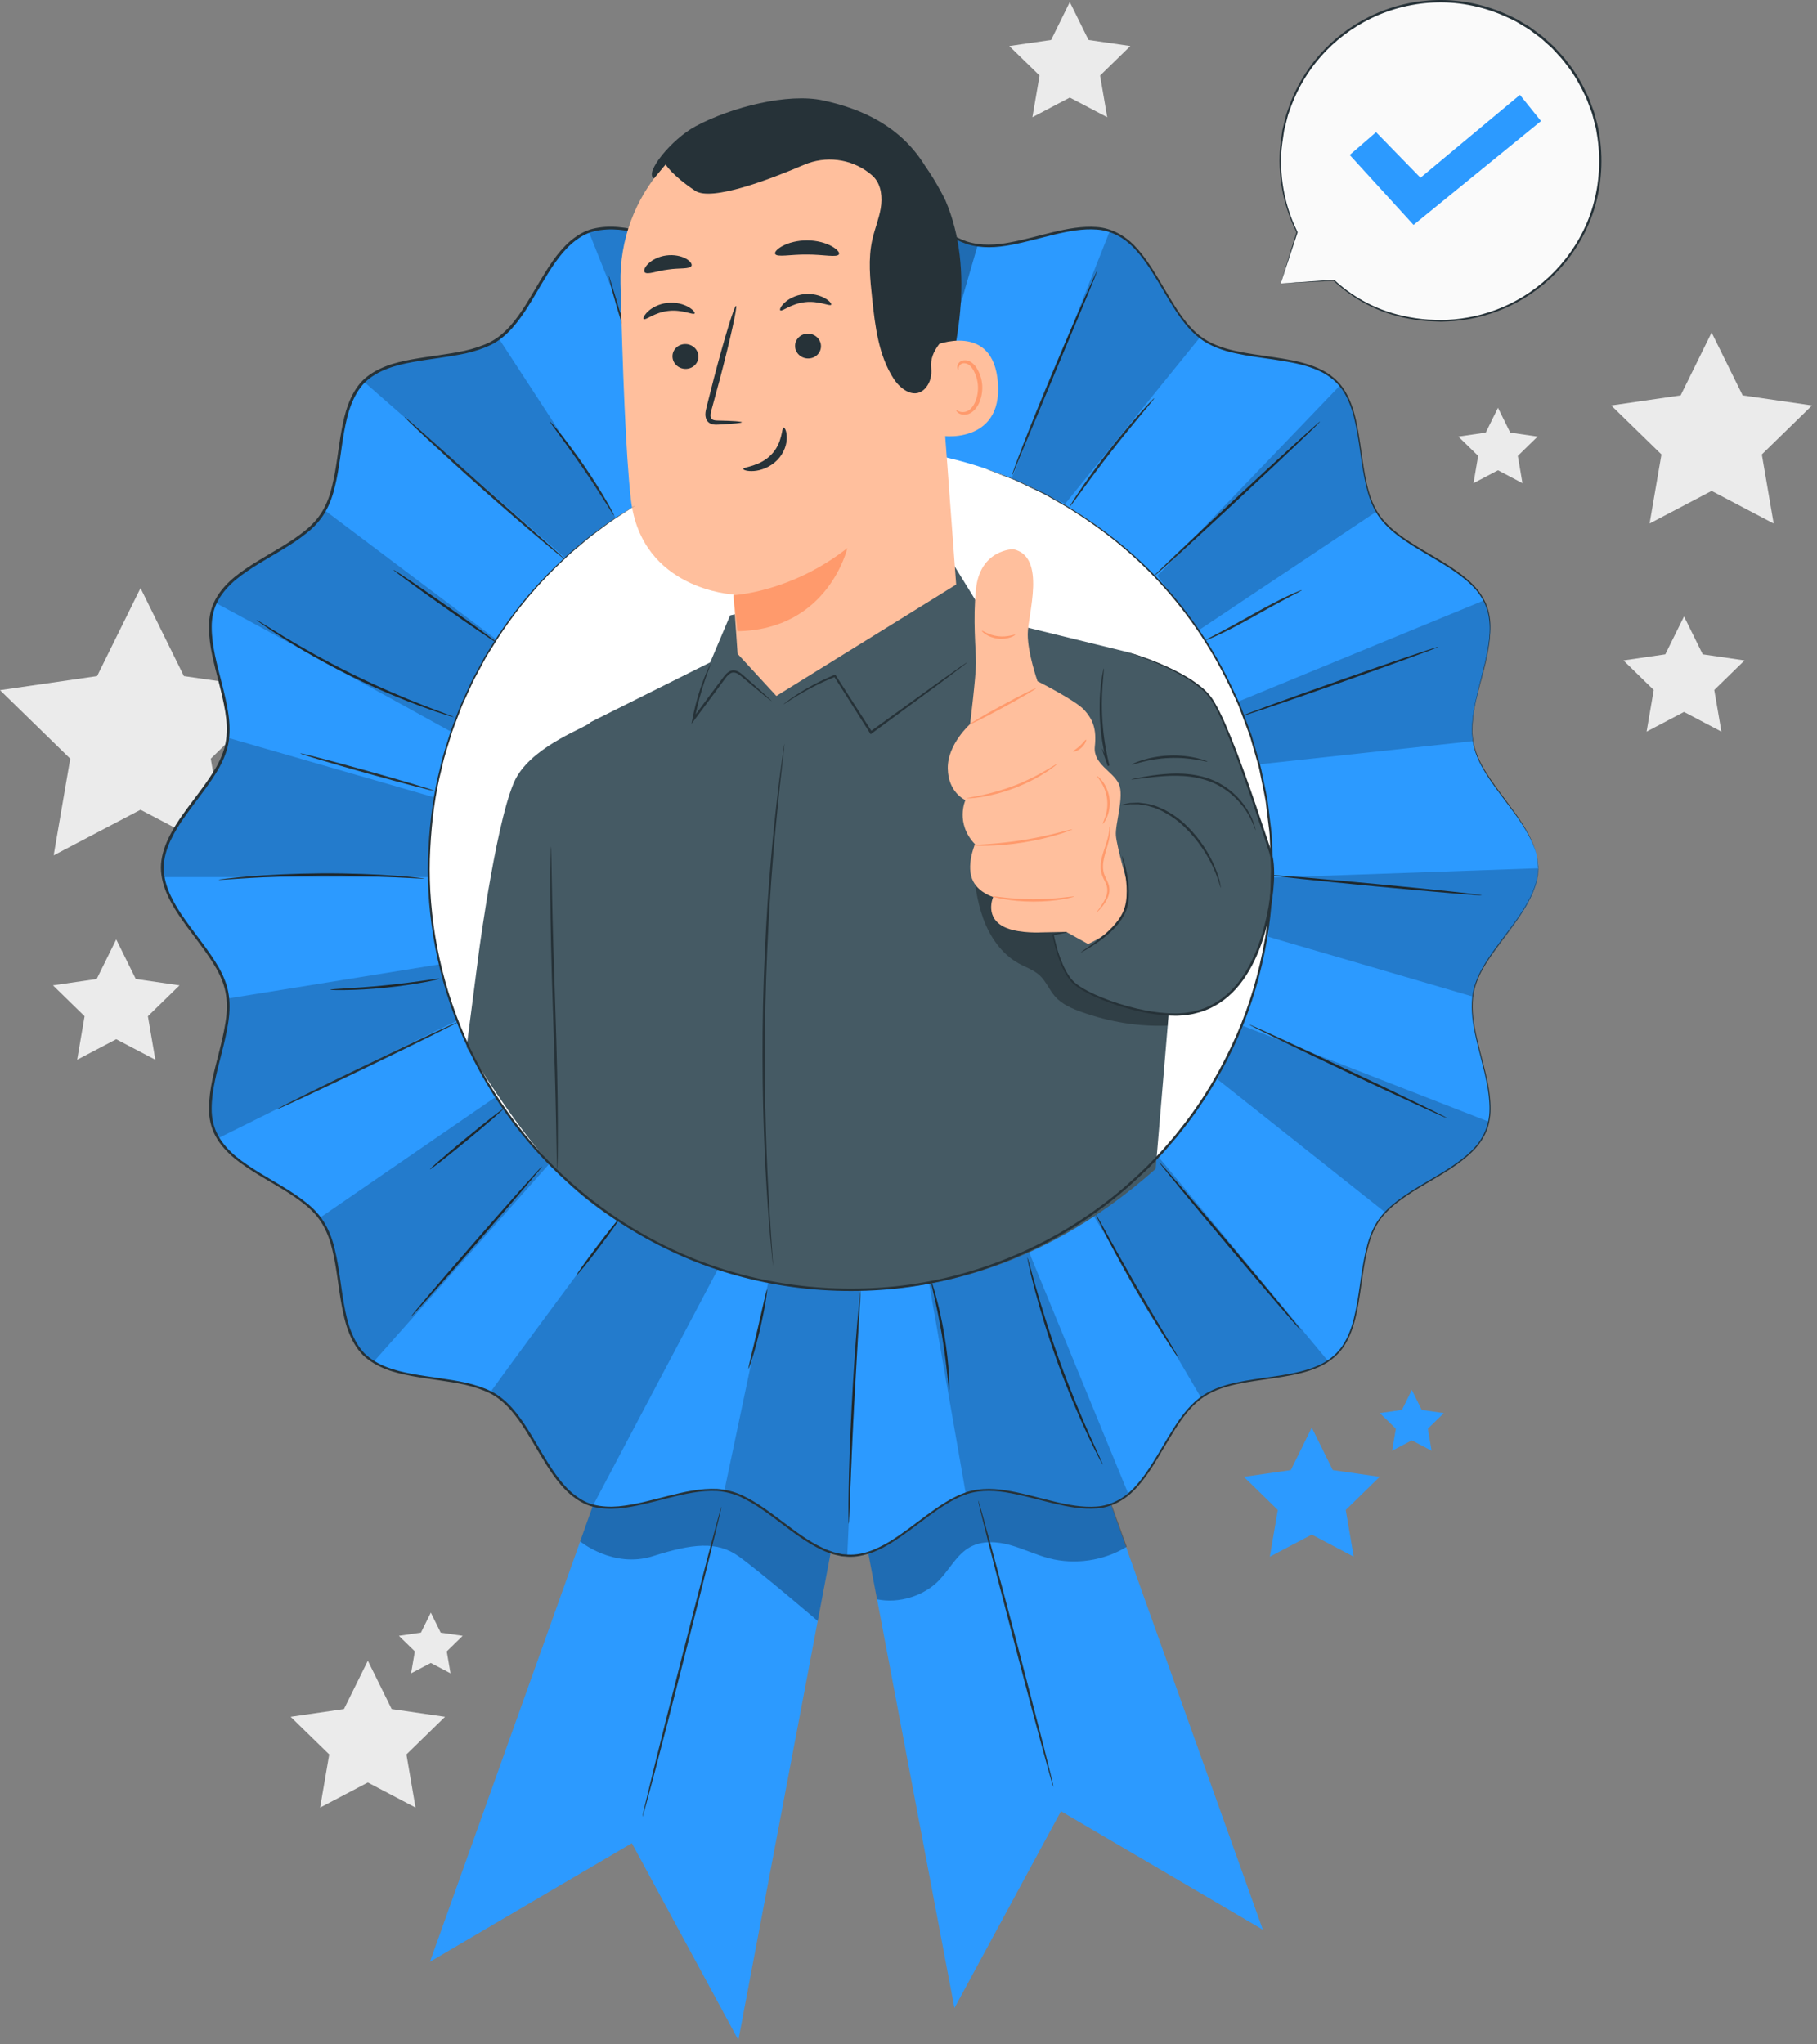 <svg width="104" height="117" viewBox="0 0 104 117" fill="none" xmlns="http://www.w3.org/2000/svg">
    <rect x="0" y="0" width="104" height="117" fill="#808080" stroke="none"/>
    <path d="M97.968 19.031L99.744 22.628L103.716 23.205L100.842 26.008L101.52 29.961L97.968 28.095L94.418 29.961L95.097 26.008L92.222 23.205L96.195 22.628L97.968 19.031Z" fill="#EBEBEB" />
    <path d="M6.652 53.761L7.771 56.029L10.276 56.393L8.465 58.159L8.891 60.65L6.652 59.475L4.416 60.65L4.841 58.159L3.031 56.393L5.535 56.029L6.652 53.761Z" fill="#EBEBEB" />
    <path d="M8.043 33.657L10.526 38.693L16.085 39.498L12.063 43.42L13.012 48.953L8.043 46.342L3.071 48.953L4.02 43.42L0 39.498L5.557 38.693L8.043 33.657Z" fill="#EBEBEB" />
    <path d="M96.389 35.279L97.46 37.448L99.853 37.796L98.12 39.487L98.529 41.872L96.389 40.745L94.246 41.872L94.655 39.487L92.922 37.796L95.317 37.448L96.389 35.279Z" fill="#EBEBEB" />
    <path d="M61.232 0.117L62.304 2.286L64.699 2.634L62.966 4.323L63.375 6.708L61.232 5.583L59.092 6.708L59.502 4.323L57.768 2.634L60.164 2.286L61.232 0.117Z" fill="#EBEBEB" />
    <path d="M85.741 23.338L86.442 24.758L88.008 24.986L86.876 26.09L87.142 27.653L85.741 26.914L84.339 27.653L84.605 26.09L83.473 24.986L85.039 24.758L85.741 23.338Z" fill="#EBEBEB" />
    <path d="M21.054 95.044L22.418 97.809L25.472 98.253L23.263 100.407L23.784 103.448L21.054 102.013L18.323 103.448L18.844 100.407L16.635 98.253L19.687 97.809L21.054 95.044Z" fill="#EBEBEB" />
    <path d="M24.659 92.292L25.223 93.436L26.483 93.619L25.571 94.51L25.786 95.765L24.659 95.172L23.529 95.765L23.744 94.51L22.832 93.619L24.093 93.436L24.659 92.292Z" fill="#EBEBEB" />
    <path d="M75.082 81.7L76.284 84.133L78.966 84.521L77.025 86.417L77.483 89.089L75.082 87.826L72.681 89.089L73.138 86.417L71.198 84.521L73.883 84.133L75.082 81.7Z" fill="#2C9AFF" />
    <path d="M80.809 79.544L81.375 80.69L82.641 80.873L81.726 81.766L81.942 83.027L80.809 82.431L79.679 83.027L79.894 81.766L78.98 80.873L80.245 80.69L80.809 79.544Z" fill="#2C9AFF" />
    <path d="M73.303 16.226L74.242 13.285C73.511 11.82 73.165 10.14 73.322 8.391C73.777 3.358 78.233 -0.354 83.271 0.103C88.312 0.558 92.029 5.009 91.572 10.042C91.117 15.075 86.661 18.786 81.623 18.329C79.517 18.138 77.786 17.377 76.348 16.043L73.301 16.226H73.303Z" fill="#FAFAFA" />
    <path d="M73.303 16.226C73.303 16.226 73.375 16.218 73.506 16.21C73.641 16.199 73.838 16.186 74.091 16.168C74.606 16.133 75.364 16.08 76.348 16.013H76.361L76.372 16.021C77.238 16.822 78.56 17.707 80.349 18.087C80.793 18.183 81.261 18.257 81.748 18.287C81.992 18.294 82.24 18.305 82.492 18.316C82.745 18.316 83 18.287 83.26 18.273C84.297 18.177 85.382 17.898 86.424 17.388C87.467 16.88 88.461 16.143 89.293 15.194C90.123 14.245 90.798 13.086 91.173 11.786C91.548 10.488 91.641 9.066 91.399 7.662C91.356 7.309 91.245 6.966 91.157 6.617C91.117 6.442 91.043 6.274 90.981 6.104C90.918 5.937 90.856 5.764 90.787 5.596C90.474 4.942 90.131 4.286 89.663 3.709C89.45 3.403 89.189 3.142 88.942 2.871C88.825 2.73 88.676 2.619 88.543 2.494C88.405 2.374 88.278 2.244 88.134 2.135L87.698 1.813L87.48 1.653L87.249 1.515L86.786 1.239C86.632 1.151 86.464 1.082 86.305 1.005C85.018 0.401 83.625 0.109 82.274 0.138C80.923 0.165 79.629 0.494 78.493 1.042C77.358 1.59 76.382 2.35 75.617 3.217C74.848 4.083 74.29 5.054 73.92 6.027C73.875 6.149 73.833 6.272 73.79 6.391C73.745 6.511 73.705 6.631 73.678 6.756C73.617 7 73.559 7.242 73.498 7.479C73.434 7.963 73.343 8.428 73.335 8.883C73.261 10.704 73.742 12.217 74.266 13.277L74.271 13.288V13.299C73.958 14.245 73.718 14.974 73.553 15.471C73.471 15.716 73.41 15.904 73.367 16.035C73.325 16.162 73.301 16.229 73.301 16.229C73.301 16.229 73.317 16.168 73.354 16.043C73.394 15.912 73.452 15.726 73.527 15.482C73.684 14.976 73.912 14.237 74.21 13.277V13.299C73.676 12.238 73.179 10.714 73.242 8.875C73.25 8.415 73.335 7.947 73.399 7.457C73.458 7.218 73.516 6.974 73.577 6.726C73.604 6.601 73.644 6.479 73.689 6.357C73.732 6.234 73.777 6.112 73.819 5.987C74.186 5.003 74.75 4.017 75.526 3.137C76.3 2.257 77.284 1.483 78.435 0.925C79.583 0.367 80.9 0.032 82.269 0.002C83.638 -0.03 85.052 0.266 86.361 0.877C86.523 0.957 86.69 1.026 86.847 1.114L87.315 1.393L87.549 1.534L87.77 1.696L88.214 2.023C88.36 2.135 88.49 2.268 88.631 2.387C88.767 2.515 88.916 2.627 89.035 2.77C89.285 3.047 89.551 3.31 89.766 3.618C90.24 4.203 90.591 4.87 90.907 5.535C90.979 5.705 91.037 5.881 91.104 6.051C91.165 6.224 91.242 6.391 91.282 6.572C91.372 6.926 91.487 7.274 91.529 7.633C91.774 9.058 91.675 10.502 91.295 11.818C90.912 13.136 90.226 14.312 89.381 15.271C88.535 16.234 87.525 16.976 86.467 17.486C85.409 17.999 84.308 18.279 83.26 18.372C82.997 18.385 82.739 18.409 82.484 18.411C82.229 18.401 81.979 18.39 81.732 18.38C81.24 18.348 80.769 18.27 80.32 18.172C78.515 17.781 77.185 16.875 76.324 16.061L76.345 16.069C75.351 16.122 74.588 16.162 74.067 16.189C73.817 16.202 73.623 16.21 73.487 16.218C73.359 16.223 73.296 16.226 73.296 16.226H73.303Z" fill="#263238" />
    <path d="M77.254 8.869L78.762 7.564L81.304 10.172L86.996 5.429L88.203 6.928L80.907 12.871L77.254 8.869Z" fill="#2C9AFF" />
    <path d="M47.957 79.674L54.63 114.921L60.727 103.656L72.282 110.438L60.014 76.117L47.957 79.674Z" fill="#2C9AFF" />
    <g opacity="0.3">
        <path d="M50.201 91.529C51.435 91.785 52.873 91.349 53.748 90.442C54.357 89.812 54.761 88.958 55.527 88.538C56.215 88.161 57.063 88.214 57.818 88.424C58.574 88.634 59.289 88.982 60.046 89.182C61.535 89.567 63.178 89.325 64.492 88.522L62.567 83.178L53.634 82.062L49.374 87.18L50.199 91.532L50.201 91.529Z" fill="black" />
    </g>
    <path d="M60.291 102.255C60.254 102.265 59.259 98.604 58.074 94.079C56.885 89.554 55.952 85.877 55.989 85.869C56.026 85.858 57.018 89.519 58.209 94.044C59.398 98.57 60.331 102.244 60.294 102.255H60.291Z" fill="#263238" />
    <path d="M48.936 81.509L42.262 116.753L36.166 105.488L24.611 112.27L36.878 77.951L48.936 81.509Z" fill="#2C9AFF" />
    <g opacity="0.3">
        <path d="M33.209 88.217C33.209 88.217 35.108 89.777 37.37 89.059C39.633 88.339 41.039 88.187 42.265 89.059C43.49 89.931 46.806 92.771 46.806 92.771L47.574 88.706L43.121 82.591L38.471 83.529L35.158 83.859L33.927 86.188L33.206 88.217H33.209Z" fill="black" />
    </g>
    <path d="M88.048 49.691C88.048 52.22 84.815 54.397 84.342 56.788C83.856 59.25 85.998 62.496 85.06 64.761C84.103 67.066 80.282 67.843 78.913 69.89C77.53 71.956 78.267 75.779 76.517 77.528C74.768 79.278 70.942 78.541 68.879 79.924C66.829 81.296 66.055 85.117 63.75 86.071C61.485 87.01 58.239 84.867 55.777 85.353C53.386 85.826 51.209 89.059 48.68 89.059C46.152 89.059 43.974 85.826 41.584 85.353C39.122 84.867 35.876 87.01 33.611 86.071C31.306 85.114 30.529 81.293 28.482 79.924C26.416 78.541 22.593 79.278 20.843 77.528C19.094 75.779 19.831 71.953 18.448 69.89C17.076 67.84 13.255 67.066 12.301 64.761C11.362 62.496 13.505 59.25 13.019 56.788C12.546 54.397 9.312 52.22 9.312 49.691C9.312 47.163 12.546 44.986 13.019 42.595C13.505 40.133 11.362 36.887 12.301 34.622C13.258 32.317 17.079 31.54 18.448 29.493C19.831 27.427 19.094 23.604 20.843 21.855C22.593 20.105 26.419 20.841 28.482 19.459C30.532 18.087 31.306 14.267 33.611 13.312C35.876 12.373 39.122 14.516 41.584 14.03C43.974 13.557 46.152 10.324 48.68 10.324C51.209 10.324 53.386 13.557 55.777 14.03C58.239 14.516 61.485 12.373 63.75 13.312C66.055 14.269 66.832 18.09 68.879 19.459C70.945 20.841 74.768 20.105 76.517 21.855C78.267 23.604 77.53 27.43 78.913 29.493C80.285 31.543 84.105 32.317 85.06 34.622C85.998 36.887 83.856 40.133 84.342 42.595C84.815 44.986 88.048 47.163 88.048 49.691Z" fill="#2C9AFF" />
    <path d="M39.463 27.624C39.463 27.624 39.433 27.589 39.391 27.515C39.34 27.427 39.282 27.321 39.21 27.191C39.053 26.909 38.84 26.494 38.583 25.978C38.069 24.947 37.405 23.495 36.764 21.857C36.126 20.217 35.631 18.699 35.31 17.593C35.148 17.04 35.028 16.587 34.951 16.276C34.916 16.133 34.887 16.013 34.866 15.915C34.847 15.832 34.839 15.787 34.844 15.787C34.85 15.787 34.866 15.827 34.892 15.91C34.922 16.005 34.959 16.122 35.004 16.263C35.105 16.593 35.24 17.032 35.405 17.566C35.751 18.664 36.256 20.172 36.894 21.809C37.532 23.444 38.181 24.899 38.67 25.938C38.912 26.444 39.109 26.858 39.258 27.169C39.322 27.302 39.372 27.414 39.415 27.504C39.449 27.581 39.465 27.624 39.463 27.627V27.624Z" fill="#263238" />
    <path d="M42.967 26.292C42.967 26.292 42.922 26.191 42.866 26C42.81 25.808 42.733 25.532 42.645 25.186C42.47 24.495 42.252 23.535 42.055 22.466C41.858 21.397 41.72 20.421 41.64 19.714C41.6 19.361 41.571 19.073 41.558 18.874C41.542 18.675 41.539 18.566 41.55 18.563C41.56 18.56 41.582 18.669 41.614 18.866C41.648 19.092 41.691 19.371 41.741 19.698C41.848 20.4 41.999 21.371 42.196 22.439C42.393 23.506 42.595 24.468 42.744 25.162C42.813 25.486 42.874 25.763 42.922 25.986C42.962 26.18 42.98 26.289 42.972 26.292H42.967Z" fill="#263238" />
    <path d="M49.148 25.678C49.111 25.678 49.013 22.697 48.928 19.018C48.845 15.338 48.808 12.355 48.845 12.352C48.883 12.352 48.981 15.333 49.066 19.012C49.148 22.692 49.186 25.675 49.148 25.675V25.678Z" fill="#263238" />
    <path d="M55.37 19.549C55.407 19.56 54.976 21.052 54.41 22.881C53.844 24.71 53.354 26.183 53.32 26.17C53.283 26.159 53.713 24.667 54.28 22.838C54.846 21.009 55.335 19.539 55.37 19.549Z" fill="#263238" />
    <path d="M57.906 27.254C57.906 27.254 57.914 27.209 57.941 27.129C57.973 27.034 58.013 26.919 58.063 26.779C58.169 26.475 58.334 26.039 58.542 25.5C58.956 24.425 59.555 22.95 60.235 21.331C60.916 19.709 61.549 18.249 62.014 17.196C62.243 16.686 62.431 16.266 62.575 15.952C62.639 15.819 62.692 15.707 62.734 15.617C62.772 15.54 62.796 15.503 62.798 15.503C62.801 15.503 62.79 15.548 62.758 15.628C62.721 15.721 62.676 15.835 62.623 15.973C62.493 16.292 62.317 16.718 62.104 17.234C61.652 18.313 61.041 19.773 60.363 21.384C59.69 22.995 59.084 24.455 58.632 25.537C58.419 26.055 58.244 26.481 58.114 26.797C58.055 26.933 58.007 27.044 57.967 27.137C57.933 27.215 57.912 27.254 57.909 27.254H57.906Z" fill="#263238" />
    <path d="M61.232 28.988C61.232 28.988 61.278 28.887 61.384 28.717C61.488 28.547 61.647 28.307 61.847 28.012C62.245 27.422 62.82 26.622 63.487 25.765C64.157 24.909 64.793 24.157 65.268 23.625C65.505 23.359 65.702 23.147 65.84 23.006C65.978 22.862 66.058 22.788 66.066 22.793C66.074 22.798 66.007 22.889 65.88 23.043C65.734 23.218 65.555 23.436 65.343 23.692C64.888 24.237 64.263 24.997 63.596 25.853C62.929 26.709 62.344 27.499 61.926 28.073C61.73 28.342 61.562 28.568 61.429 28.754C61.309 28.913 61.24 28.998 61.232 28.993V28.988Z" fill="#263238" />
    <path d="M66.066 32.952C66.039 32.923 68.142 30.924 70.764 28.488C73.385 26.05 75.531 24.096 75.557 24.125C75.584 24.154 73.481 26.151 70.859 28.592C68.238 31.03 66.092 32.984 66.068 32.955L66.066 32.952Z" fill="#263238" />
    <path d="M74.51 33.776C74.518 33.795 74.207 33.952 73.71 34.212C73.21 34.473 72.532 34.848 71.782 35.27C71.032 35.691 70.341 36.055 69.831 36.294C69.575 36.414 69.365 36.507 69.219 36.565C69.073 36.624 68.99 36.653 68.985 36.645C68.977 36.626 69.288 36.47 69.785 36.209C70.285 35.949 70.963 35.574 71.713 35.151C72.463 34.731 73.154 34.367 73.664 34.127C73.92 34.008 74.13 33.914 74.276 33.856C74.422 33.797 74.504 33.768 74.51 33.776Z" fill="#263238" />
    <path d="M82.327 37.02C82.34 37.057 79.835 37.969 76.735 39.062C73.633 40.155 71.109 41.011 71.096 40.974C71.083 40.936 73.588 40.024 76.69 38.932C79.79 37.839 82.316 36.983 82.329 37.02H82.327Z" fill="#263238" />
    <path d="M84.815 51.236C84.813 51.273 82.09 51.047 78.737 50.728C75.385 50.409 72.668 50.12 72.673 50.082C72.675 50.045 75.398 50.271 78.751 50.59C82.103 50.909 84.818 51.199 84.815 51.236Z" fill="#263238" />
    <path d="M82.816 63.985C82.8 64.019 80.255 62.852 77.134 61.377C74.013 59.901 71.495 58.678 71.511 58.643C71.527 58.609 74.071 59.776 77.192 61.252C80.314 62.727 82.832 63.95 82.816 63.985Z" fill="#263238" />
    <path d="M74.446 76.117C74.417 76.141 72.583 74.014 70.349 71.363C68.113 68.712 66.327 66.545 66.356 66.519C66.385 66.495 68.22 68.622 70.456 71.272C72.689 73.923 74.478 76.09 74.449 76.114L74.446 76.117Z" fill="#263238" />
    <path d="M67.459 77.72C67.459 77.72 67.371 77.619 67.238 77.422C67.103 77.225 66.911 76.936 66.683 76.577C66.22 75.856 65.601 74.851 64.949 73.719C64.298 72.588 63.734 71.546 63.343 70.786C63.147 70.406 62.992 70.097 62.889 69.879C62.785 69.664 62.732 69.542 62.74 69.539C62.748 69.536 62.817 69.648 62.937 69.855C63.067 70.087 63.232 70.384 63.428 70.741C63.843 71.488 64.418 72.519 65.069 73.649C65.72 74.779 66.326 75.792 66.765 76.523C66.972 76.872 67.148 77.164 67.284 77.393C67.406 77.6 67.467 77.715 67.459 77.72Z" fill="#263238" />
    <path d="M63.12 83.822C63.12 83.822 63.091 83.787 63.051 83.713C63.003 83.625 62.947 83.516 62.878 83.388C62.729 83.106 62.522 82.692 62.277 82.173C61.788 81.139 61.158 79.687 60.559 78.047C59.961 76.404 59.509 74.888 59.219 73.78C59.073 73.227 58.964 72.777 58.898 72.463C58.868 72.32 58.842 72.2 58.821 72.102C58.805 72.019 58.799 71.974 58.805 71.974C58.81 71.974 58.823 72.014 58.85 72.097C58.877 72.192 58.911 72.309 58.951 72.45C59.044 72.78 59.166 73.219 59.315 73.753C59.629 74.851 60.094 76.359 60.69 77.999C61.288 79.637 61.9 81.091 62.367 82.133C62.596 82.638 62.785 83.056 62.926 83.364C62.987 83.497 63.035 83.609 63.077 83.699C63.109 83.776 63.125 83.819 63.123 83.822H63.12Z" fill="#263238" />
    <path d="M54.328 79.544C54.306 79.544 54.275 79.19 54.213 78.618C54.152 78.047 54.056 77.257 53.91 76.393C53.764 75.529 53.599 74.75 53.471 74.189C53.344 73.628 53.259 73.282 53.28 73.277C53.288 73.277 53.323 73.357 53.373 73.511C53.424 73.665 53.493 73.889 53.567 74.165C53.719 74.721 53.902 75.5 54.048 76.369C54.195 77.239 54.275 78.034 54.312 78.608C54.33 78.895 54.341 79.129 54.341 79.291C54.341 79.453 54.341 79.541 54.33 79.544H54.328Z" fill="#263238" />
    <path d="M48.579 87.198C48.579 87.198 48.571 87.15 48.569 87.063C48.569 86.956 48.566 86.829 48.563 86.672C48.561 86.332 48.563 85.842 48.574 85.234C48.595 84.021 48.651 82.343 48.747 80.496C48.843 78.645 48.962 76.973 49.061 75.763C49.111 75.159 49.154 74.67 49.188 74.333C49.207 74.176 49.22 74.048 49.231 73.945C49.241 73.857 49.252 73.809 49.255 73.809C49.26 73.809 49.26 73.857 49.257 73.945C49.252 74.051 49.247 74.178 49.239 74.335C49.218 74.694 49.188 75.181 49.154 75.768C49.082 76.999 48.986 78.661 48.883 80.501C48.784 82.349 48.715 84.024 48.67 85.236C48.648 85.826 48.63 86.313 48.617 86.672C48.609 86.829 48.603 86.956 48.598 87.063C48.593 87.153 48.587 87.198 48.582 87.198H48.579Z" fill="#263238" />
    <path d="M43.903 73.806C43.921 73.809 43.892 74.069 43.823 74.484C43.754 74.899 43.642 75.471 43.496 76.098C43.349 76.725 43.195 77.287 43.073 77.688C42.951 78.092 42.86 78.337 42.842 78.331C42.823 78.326 42.879 78.071 42.977 77.661C43.086 77.204 43.217 76.664 43.36 76.064C43.498 75.463 43.621 74.92 43.727 74.463C43.82 74.053 43.884 73.801 43.903 73.803V73.806Z" fill="#263238" />
    <path d="M35.453 69.746C35.483 69.77 34.964 70.507 34.289 71.395C33.616 72.283 33.045 72.982 33.015 72.961C32.986 72.937 33.505 72.2 34.18 71.312C34.852 70.424 35.424 69.725 35.453 69.746Z" fill="#263238" />
    <path d="M31.018 66.766C31.047 66.79 29.396 68.728 27.333 71.092C25.27 73.458 23.574 75.354 23.545 75.327C23.515 75.303 25.166 73.365 27.23 70.999C29.293 68.635 30.989 66.737 31.018 66.763V66.766Z" fill="#263238" />
    <path d="M28.801 63.469C28.825 63.498 27.908 64.296 26.751 65.248C25.595 66.202 24.637 66.949 24.613 66.92C24.59 66.891 25.507 66.093 26.663 65.141C27.82 64.19 28.777 63.44 28.801 63.469Z" fill="#263238" />
    <path d="M26.203 58.495C26.219 58.529 23.922 59.67 21.072 61.044C18.219 62.419 15.895 63.504 15.88 63.469C15.864 63.434 18.161 62.294 21.014 60.919C23.864 59.545 26.19 58.46 26.206 58.495H26.203Z" fill="#263238" />
    <path d="M25.161 56.011C25.161 56.011 25.079 56.046 24.922 56.083C24.767 56.12 24.539 56.168 24.26 56.219C23.699 56.322 22.917 56.442 22.05 56.53C21.183 56.617 20.394 56.655 19.822 56.663C19.538 56.668 19.306 56.665 19.147 56.663C18.987 56.657 18.9 56.649 18.9 56.641C18.9 56.62 19.251 56.602 19.82 56.567C20.389 56.532 21.173 56.479 22.037 56.392C22.901 56.304 23.68 56.203 24.244 56.123C24.807 56.043 25.156 55.993 25.161 56.014V56.011Z" fill="#263238" />
    <path d="M24.318 50.284C24.318 50.284 24.151 50.29 23.853 50.274C23.531 50.258 23.106 50.236 22.588 50.21C21.519 50.159 20.043 50.109 18.413 50.117C16.784 50.127 15.308 50.191 14.239 50.255C13.723 50.287 13.298 50.314 12.976 50.335C12.678 50.353 12.511 50.359 12.511 50.351C12.511 50.34 12.673 50.316 12.971 50.282C13.269 50.245 13.699 50.202 14.234 50.159C15.3 50.072 16.778 49.992 18.413 49.981C20.049 49.973 21.527 50.037 22.593 50.114C23.127 50.151 23.558 50.191 23.856 50.223C24.154 50.255 24.318 50.276 24.316 50.287L24.318 50.284Z" fill="#263238" />
    <path d="M24.842 45.254C24.832 45.291 23.111 44.842 20.998 44.254C18.884 43.664 17.18 43.156 17.191 43.119C17.201 43.082 18.921 43.531 21.035 44.119C23.149 44.709 24.853 45.217 24.842 45.254Z" fill="#263238" />
    <path d="M25.953 41.035C25.953 41.035 25.908 41.029 25.828 41.005C25.733 40.976 25.616 40.941 25.477 40.899C25.172 40.806 24.736 40.657 24.199 40.46C23.127 40.069 21.665 39.474 20.102 38.706C18.538 37.934 17.174 37.14 16.212 36.525C15.731 36.22 15.345 35.964 15.085 35.778C14.965 35.693 14.867 35.624 14.787 35.566C14.72 35.515 14.686 35.489 14.688 35.483C14.691 35.478 14.731 35.499 14.803 35.542C14.888 35.595 14.992 35.656 15.116 35.733C15.385 35.903 15.778 36.145 16.265 36.44C17.238 37.031 18.607 37.81 20.165 38.578C21.723 39.344 23.175 39.953 24.236 40.365C24.768 40.572 25.198 40.734 25.496 40.843C25.632 40.896 25.746 40.939 25.839 40.974C25.916 41.005 25.956 41.024 25.956 41.029L25.953 41.035Z" fill="#263238" />
    <path d="M28.458 36.794C28.437 36.826 27.089 35.917 25.451 34.763C23.813 33.609 22.502 32.649 22.524 32.617C22.545 32.585 23.89 33.495 25.531 34.648C27.169 35.802 28.479 36.762 28.458 36.794Z" fill="#263238" />
    <path d="M23.167 23.87C23.167 23.87 23.204 23.891 23.268 23.944C23.343 24.008 23.43 24.085 23.539 24.176C23.787 24.396 24.119 24.689 24.518 25.042C25.358 25.792 26.488 26.8 27.738 27.916C28.992 29.025 30.128 30.03 30.971 30.777C31.369 31.134 31.702 31.426 31.949 31.647C32.053 31.742 32.138 31.822 32.209 31.889C32.268 31.944 32.297 31.976 32.295 31.979C32.292 31.982 32.255 31.958 32.191 31.91C32.114 31.849 32.023 31.777 31.912 31.689C31.672 31.495 31.327 31.208 30.907 30.852C30.061 30.139 28.907 29.142 27.644 28.023C26.384 26.903 25.257 25.872 24.449 25.119C24.044 24.742 23.72 24.433 23.5 24.218C23.398 24.12 23.316 24.037 23.247 23.968C23.191 23.91 23.162 23.878 23.165 23.875L23.167 23.87Z" fill="#263238" />
    <path d="M31.462 24.112C31.462 24.112 31.534 24.173 31.643 24.295C31.752 24.42 31.906 24.604 32.09 24.835C32.459 25.298 32.951 25.949 33.462 26.693C33.972 27.438 34.4 28.134 34.698 28.648C34.847 28.903 34.961 29.113 35.038 29.259C35.115 29.405 35.153 29.49 35.145 29.493C35.126 29.504 34.932 29.195 34.616 28.695C34.299 28.198 33.858 27.512 33.35 26.77C32.842 26.029 32.364 25.369 32.015 24.893C31.667 24.418 31.449 24.125 31.465 24.112H31.462Z" fill="#263238" />
    <g opacity="0.2">
        <path d="M20.835 21.852L32.401 31.979L35.275 29.679L28.564 19.395C28.564 19.395 28.051 19.773 26.714 20.156C25.419 20.525 21.607 20.623 20.835 21.855V21.852Z" fill="black" />
    </g>
    <g opacity="0.2">
        <path d="M33.709 13.285L39.356 27.422L42.964 26.292L41.762 14.03C41.762 14.03 41.14 14.176 39.763 14.001C38.428 13.83 35.185 12.562 33.709 13.285Z" fill="black" />
    </g>
    <g opacity="0.3">
        <path d="M48.771 10.324L49.148 25.675L52.53 25.837L55.955 14.054C55.888 14.048 55.006 13.894 53.964 13.23C52.791 12.48 50.406 10.201 48.768 10.324H48.771Z" fill="black" />
    </g>
    <g opacity="0.2">
        <path d="M63.522 13.224L57.909 27.377L60.964 28.836L68.688 19.302C68.629 19.27 67.898 18.661 67.22 17.577C66.483 16.396 65.228 13.695 63.519 13.222L63.522 13.224Z" fill="black" />
    </g>
    <g opacity="0.2">
        <path d="M76.701 22.057L66.247 32.952L68.576 36.092L78.79 29.275C78.79 29.275 78.362 28.594 78.118 27.286C77.873 25.962 77.836 23.551 76.701 22.059V22.057Z" fill="black" />
    </g>
    <g opacity="0.2">
        <path d="M84.954 34.356L70.876 40.149L72.043 43.746L84.291 42.417C84.291 42.417 84.214 42.04 84.377 40.657C84.533 39.32 85.937 36.331 84.954 34.353V34.356Z" fill="black" />
    </g>
    <g opacity="0.2">
        <path d="M88.07 49.691L72.723 50.228L72.596 53.613L84.305 57.038C84.31 56.971 84.414 56.312 84.77 55.639C85.632 54.009 88.072 51.712 88.072 49.689L88.07 49.691Z" fill="black" />
    </g>
    <g opacity="0.2">
        <path d="M85.243 64.206L71.112 58.697L69.682 61.767L79.296 69.393C79.325 69.334 79.886 68.813 80.965 68.127C82.138 67.38 84.919 66.17 85.243 64.206Z" fill="black" />
    </g>
    <g opacity="0.2">
        <path d="M64.457 63.985L60.961 66.92C61.227 67.197 65.888 75.12 68.759 80.017C68.799 79.988 68.836 79.953 68.876 79.927C70.769 78.661 74.133 79.169 76.031 77.914L64.457 63.982V63.985Z" fill="black" />
        <path d="M58.031 69.539L52.809 71.32L55.282 85.497C55.444 85.441 55.609 85.393 55.774 85.361C58.236 84.874 61.482 87.017 63.747 86.079C64.058 85.949 64.34 85.765 64.603 85.544L58.031 69.542V69.539Z" fill="black" />
        <path d="M48.494 89.057L49.329 70.536L44.815 69.393L41.454 85.34C41.496 85.348 41.536 85.353 41.579 85.361C43.91 85.824 46.043 88.91 48.494 89.059V89.057Z" fill="black" />
        <path d="M37.142 67.393C37.142 67.393 31.175 75.385 28.057 79.69C28.203 79.762 28.344 79.841 28.477 79.932C30.527 81.304 31.3 85.124 33.605 86.079C33.712 86.121 33.821 86.159 33.93 86.188L42.265 70.411L37.144 67.393H37.142Z" fill="black" />
        <path d="M31.018 60.959L18.294 69.706C18.342 69.77 18.395 69.831 18.44 69.895C19.823 71.961 19.086 75.784 20.835 77.534C20.998 77.696 21.181 77.829 21.372 77.951C25.868 72.884 33.94 63.785 34.233 63.469L31.018 60.956V60.959Z" fill="black" />
        <path d="M28.102 54.714L13.056 57.144C13.295 59.558 11.394 62.605 12.288 64.764C12.343 64.897 12.41 65.022 12.482 65.144C17.746 62.523 28.748 57.069 29.205 57.04L28.099 54.714H28.102Z" fill="black" />
        <path d="M27.28 46.334L13.059 42.228C13.048 42.353 13.032 42.476 13.008 42.595C12.535 44.986 9.302 47.163 9.302 49.691C9.302 49.862 9.318 50.029 9.345 50.197H26.703L27.28 46.334Z" fill="black" />
        <path d="M12.349 34.507C17.663 37.355 28.056 43.116 28.056 43.116L30.614 38.259L18.599 29.214C18.549 29.307 18.498 29.403 18.44 29.49C17.092 31.506 13.383 32.29 12.349 34.507Z" fill="black" />
    </g>
    <path d="M88.049 49.691C88.049 49.691 88.04 49.636 88.032 49.524C88.019 49.412 88.025 49.242 87.963 49.029C87.881 48.596 87.636 47.971 87.166 47.248C86.709 46.514 86.017 45.693 85.297 44.653C84.946 44.129 84.579 43.539 84.385 42.832C84.191 42.122 84.228 41.322 84.379 40.516C84.526 39.705 84.768 38.87 84.98 37.985C85.174 37.105 85.387 36.143 85.19 35.164C85.087 34.68 84.855 34.22 84.531 33.819C84.201 33.42 83.787 33.085 83.348 32.769C82.465 32.141 81.452 31.641 80.479 30.987C79.995 30.66 79.517 30.293 79.123 29.828C78.724 29.363 78.466 28.783 78.291 28.182C77.948 26.973 77.874 25.68 77.613 24.386C77.48 23.742 77.302 23.088 76.959 22.509C76.624 21.924 76.079 21.472 75.443 21.198C74.811 20.916 74.114 20.772 73.409 20.655C72.705 20.538 71.982 20.456 71.259 20.328C70.535 20.198 69.796 20.028 69.126 19.658C68.454 19.291 67.927 18.701 67.489 18.071C67.047 17.436 66.667 16.755 66.263 16.085C65.859 15.415 65.433 14.742 64.88 14.168C64.33 13.602 63.593 13.192 62.782 13.139C61.974 13.078 61.158 13.232 60.352 13.424C59.544 13.618 58.736 13.854 57.896 14.011C57.064 14.173 56.17 14.232 55.327 13.963C54.498 13.676 53.767 13.171 53.059 12.653C52.352 12.132 51.661 11.576 50.901 11.116C50.146 10.669 49.284 10.3 48.388 10.398L48.221 10.411C48.165 10.422 48.112 10.435 48.058 10.446C47.949 10.473 47.84 10.491 47.731 10.523C47.521 10.6 47.303 10.664 47.104 10.768C46.692 10.951 46.306 11.198 45.926 11.451C45.168 11.967 44.456 12.56 43.679 13.086C43.297 13.354 42.885 13.591 42.456 13.793C42.023 13.99 41.55 14.107 41.071 14.144C40.109 14.192 39.162 13.974 38.234 13.74C37.304 13.506 36.373 13.24 35.416 13.147C34.938 13.107 34.454 13.129 33.988 13.243C33.52 13.354 33.106 13.62 32.739 13.929C32.005 14.57 31.492 15.431 30.984 16.276C30.476 17.127 29.992 18.015 29.317 18.778C28.977 19.153 28.583 19.496 28.121 19.727C27.658 19.953 27.169 20.105 26.669 20.222C25.669 20.44 24.648 20.536 23.643 20.717C22.649 20.897 21.612 21.179 20.875 21.894C20.519 22.259 20.272 22.716 20.088 23.195C19.902 23.676 19.796 24.186 19.7 24.697C19.514 25.723 19.429 26.776 19.179 27.81C19.06 28.328 18.884 28.839 18.613 29.307C18.342 29.775 17.97 30.179 17.547 30.511C16.707 31.187 15.752 31.686 14.838 32.245C14.383 32.527 13.934 32.819 13.519 33.157C13.112 33.5 12.742 33.893 12.487 34.358C12.229 34.821 12.112 35.356 12.118 35.89C12.118 36.427 12.197 36.964 12.304 37.493C12.53 38.557 12.865 39.602 13.046 40.694C13.139 41.239 13.173 41.803 13.101 42.359C13.03 42.917 12.814 43.446 12.546 43.935C11.993 44.908 11.27 45.759 10.629 46.663C10.304 47.112 10.007 47.583 9.77 48.083C9.536 48.58 9.371 49.117 9.369 49.667C9.371 50.218 9.533 50.755 9.765 51.252C9.999 51.752 10.296 52.223 10.621 52.672C11.261 53.578 11.985 54.429 12.54 55.4C12.809 55.886 13.027 56.418 13.099 56.976C13.173 57.532 13.141 58.096 13.046 58.641C12.867 59.733 12.53 60.781 12.304 61.845C12.195 62.376 12.115 62.913 12.115 63.45C12.11 63.987 12.227 64.519 12.482 64.984C12.735 65.45 13.104 65.846 13.511 66.189C13.926 66.527 14.375 66.822 14.83 67.103C15.742 67.662 16.699 68.162 17.539 68.837C17.959 69.169 18.336 69.573 18.605 70.041C18.876 70.509 19.054 71.022 19.171 71.538C19.421 72.575 19.506 73.628 19.692 74.654C19.785 75.168 19.894 75.678 20.081 76.156C20.264 76.635 20.511 77.092 20.865 77.457C21.601 78.172 22.638 78.456 23.633 78.637C24.64 78.821 25.661 78.914 26.661 79.132C27.158 79.249 27.65 79.4 28.113 79.626C28.575 79.858 28.969 80.201 29.309 80.575C29.984 81.338 30.468 82.226 30.976 83.08C31.486 83.925 32 84.787 32.731 85.428C33.098 85.736 33.513 86.002 33.98 86.114C34.446 86.231 34.93 86.249 35.408 86.209C36.368 86.116 37.298 85.85 38.226 85.616C39.154 85.382 40.101 85.164 41.063 85.212C41.542 85.249 42.015 85.366 42.449 85.563C42.877 85.765 43.289 86.002 43.672 86.27C44.448 86.797 45.16 87.39 45.918 87.906C46.298 88.158 46.684 88.405 47.096 88.589C47.298 88.695 47.513 88.756 47.723 88.833C47.83 88.863 47.941 88.884 48.05 88.91C48.106 88.921 48.16 88.937 48.213 88.945L48.38 88.958C49.276 89.059 50.138 88.687 50.893 88.24C51.65 87.781 52.342 87.225 53.052 86.704C53.759 86.185 54.49 85.683 55.319 85.396C56.162 85.127 57.056 85.186 57.888 85.348C58.725 85.505 59.536 85.741 60.344 85.935C61.15 86.127 61.969 86.281 62.775 86.22C63.586 86.164 64.319 85.757 64.87 85.188C65.42 84.617 65.845 83.941 66.252 83.271C66.656 82.599 67.037 81.918 67.478 81.285C67.919 80.655 68.446 80.065 69.118 79.698C69.788 79.328 70.527 79.158 71.251 79.028C71.976 78.9 72.697 78.818 73.401 78.701C74.106 78.584 74.8 78.438 75.436 78.156C76.071 77.882 76.613 77.43 76.948 76.845C77.291 76.266 77.469 75.612 77.602 74.968C77.863 73.676 77.937 72.381 78.28 71.174C78.453 70.573 78.714 69.994 79.112 69.531C79.506 69.066 79.987 68.699 80.469 68.372C81.439 67.718 82.454 67.218 83.335 66.59C83.773 66.277 84.185 65.939 84.518 65.54C84.845 65.139 85.073 64.679 85.177 64.195C85.291 63.711 85.262 63.217 85.217 62.746C85.169 62.273 85.065 61.818 84.967 61.374C84.754 60.489 84.515 59.654 84.366 58.843C84.215 58.037 84.177 57.237 84.371 56.527C84.568 55.817 84.933 55.227 85.283 54.706C86.004 53.666 86.698 52.847 87.153 52.111C87.623 51.385 87.865 50.763 87.95 50.33C88.011 50.117 88.006 49.947 88.019 49.835C88.03 49.723 88.035 49.667 88.035 49.667C88.035 49.667 88.035 49.723 88.025 49.835C88.014 49.947 88.019 50.117 87.961 50.332C87.881 50.768 87.642 51.398 87.174 52.127C86.719 52.866 86.031 53.69 85.315 54.73C84.967 55.254 84.605 55.841 84.414 56.54C84.225 57.24 84.263 58.032 84.414 58.832C84.563 59.638 84.805 60.473 85.02 61.358C85.119 61.802 85.228 62.259 85.275 62.738C85.321 63.214 85.35 63.714 85.236 64.208C85.132 64.703 84.895 65.176 84.566 65.585C84.231 65.992 83.813 66.332 83.372 66.649C82.484 67.282 81.471 67.784 80.506 68.436C80.027 68.763 79.554 69.124 79.166 69.582C78.778 70.036 78.522 70.602 78.352 71.198C78.014 72.394 77.94 73.687 77.682 74.987C77.549 75.635 77.371 76.297 77.02 76.893C76.677 77.494 76.113 77.965 75.467 78.244C74.821 78.531 74.119 78.68 73.412 78.797C72.705 78.914 71.982 78.996 71.261 79.126C70.543 79.257 69.812 79.427 69.161 79.788C68.507 80.145 67.994 80.722 67.558 81.346C67.122 81.974 66.744 82.654 66.337 83.327C65.933 84 65.505 84.68 64.941 85.265C64.383 85.845 63.612 86.273 62.78 86.329C61.95 86.393 61.123 86.233 60.313 86.044C59.502 85.85 58.693 85.614 57.861 85.46C57.037 85.3 56.165 85.247 55.349 85.505C54.54 85.784 53.817 86.281 53.113 86.799C52.408 87.321 51.714 87.876 50.946 88.344C50.749 88.451 50.56 88.576 50.35 88.663C50.247 88.711 50.146 88.762 50.042 88.804L49.72 88.918C49.287 89.051 48.824 89.139 48.361 89.078L48.189 89.065C48.133 89.057 48.077 89.041 48.019 89.03C47.907 89.004 47.793 88.982 47.681 88.95C47.465 88.871 47.242 88.807 47.038 88.698C46.615 88.509 46.227 88.259 45.841 88.004C45.078 87.483 44.363 86.89 43.594 86.369C43.214 86.103 42.81 85.872 42.39 85.672C41.965 85.481 41.513 85.369 41.047 85.332C40.111 85.287 39.176 85.499 38.25 85.733C37.322 85.965 36.389 86.236 35.411 86.329C34.922 86.369 34.422 86.35 33.938 86.231C33.449 86.114 33.015 85.834 32.635 85.518C31.88 84.859 31.364 83.987 30.851 83.138C30.343 82.285 29.859 81.402 29.197 80.655C28.862 80.288 28.485 79.961 28.038 79.735C27.591 79.517 27.108 79.368 26.618 79.251C25.629 79.036 24.611 78.94 23.595 78.757C23.09 78.658 22.58 78.555 22.093 78.361C21.607 78.172 21.139 77.911 20.759 77.539C20.386 77.156 20.128 76.683 19.942 76.191C19.751 75.699 19.645 75.181 19.549 74.665C19.36 73.631 19.275 72.578 19.028 71.557C18.911 71.046 18.735 70.547 18.475 70.095C18.214 69.645 17.852 69.254 17.438 68.927C16.614 68.265 15.662 67.766 14.742 67.205C14.284 66.92 13.83 66.625 13.407 66.279C12.992 65.928 12.61 65.522 12.344 65.035C12.078 64.551 11.953 63.987 11.961 63.437C11.961 62.884 12.043 62.339 12.152 61.802C12.378 60.73 12.716 59.683 12.891 58.606C12.984 58.069 13.016 57.519 12.942 56.982C12.87 56.445 12.663 55.934 12.399 55.456C11.854 54.501 11.134 53.65 10.488 52.738C10.164 52.284 9.858 51.81 9.618 51.297C9.379 50.787 9.212 50.228 9.209 49.654C9.214 49.077 9.384 48.522 9.624 48.011C9.863 47.501 10.169 47.025 10.493 46.57C11.139 45.661 11.86 44.81 12.402 43.855C12.665 43.377 12.873 42.864 12.942 42.327C13.011 41.79 12.979 41.242 12.889 40.705C12.71 39.628 12.376 38.581 12.147 37.509C12.038 36.972 11.956 36.427 11.958 35.874C11.953 35.324 12.075 34.763 12.346 34.279C12.612 33.792 12.995 33.385 13.41 33.037C13.832 32.691 14.287 32.396 14.745 32.112C15.662 31.551 16.614 31.051 17.438 30.389C17.852 30.062 18.212 29.671 18.472 29.222C18.733 28.77 18.905 28.27 19.022 27.76C19.267 26.739 19.355 25.686 19.544 24.654C19.639 24.138 19.748 23.62 19.937 23.128C20.123 22.636 20.381 22.163 20.753 21.78C21.133 21.408 21.604 21.147 22.091 20.959C22.577 20.767 23.088 20.661 23.593 20.565C24.608 20.382 25.627 20.288 26.613 20.07C27.105 19.956 27.586 19.805 28.033 19.587C28.48 19.363 28.857 19.034 29.192 18.667C29.854 17.92 30.335 17.037 30.843 16.186C31.356 15.338 31.869 14.469 32.627 13.806C33.007 13.488 33.441 13.211 33.93 13.094C34.414 12.974 34.914 12.953 35.4 12.996C36.376 13.091 37.312 13.36 38.24 13.591C39.165 13.825 40.101 14.038 41.037 13.993C41.502 13.958 41.954 13.844 42.379 13.655C42.8 13.456 43.204 13.224 43.584 12.958C44.352 12.437 45.067 11.844 45.83 11.323C46.216 11.068 46.604 10.818 47.027 10.629C47.232 10.523 47.455 10.457 47.67 10.377C47.782 10.345 47.896 10.324 48.008 10.297C48.064 10.286 48.12 10.27 48.178 10.26L48.351 10.246C48.811 10.185 49.276 10.276 49.709 10.406L50.031 10.52C50.138 10.563 50.236 10.616 50.34 10.661C50.55 10.749 50.739 10.874 50.935 10.98C51.704 11.448 52.395 12.004 53.102 12.525C53.807 13.043 54.53 13.538 55.338 13.82C56.152 14.078 57.024 14.027 57.848 13.865C58.677 13.711 59.486 13.474 60.299 13.28C61.11 13.089 61.937 12.932 62.767 12.993C63.601 13.046 64.37 13.474 64.931 14.054C65.494 14.639 65.92 15.319 66.327 15.989C66.731 16.662 67.108 17.343 67.544 17.97C67.98 18.595 68.493 19.172 69.147 19.528C69.799 19.89 70.53 20.06 71.248 20.19C71.969 20.318 72.689 20.403 73.399 20.52C74.106 20.637 74.808 20.786 75.454 21.073C76.1 21.352 76.666 21.823 77.009 22.421C77.36 23.016 77.541 23.678 77.671 24.327C77.932 25.627 78.004 26.919 78.341 28.116C78.514 28.709 78.764 29.278 79.155 29.732C79.541 30.19 80.014 30.554 80.492 30.878C81.457 31.53 82.471 32.032 83.359 32.665C83.8 32.981 84.217 33.322 84.552 33.728C84.885 34.138 85.119 34.611 85.225 35.103C85.339 35.597 85.307 36.097 85.265 36.573C85.217 37.052 85.108 37.509 85.01 37.953C84.797 38.841 84.552 39.673 84.403 40.479C84.249 41.282 84.212 42.072 84.403 42.771C84.595 43.47 84.956 44.06 85.305 44.581C86.02 45.621 86.711 46.445 87.163 47.184C87.631 47.913 87.87 48.543 87.95 48.979C88.009 49.194 88.001 49.364 88.014 49.476C88.022 49.588 88.025 49.644 88.025 49.644L88.049 49.691Z" fill="#263238" />
    <path d="M41.292 86.231C41.329 86.241 40.348 90.219 39.101 95.116C37.854 100.016 36.812 103.978 36.775 103.97C36.737 103.962 37.719 99.981 38.965 95.084C40.212 90.187 41.255 86.222 41.292 86.233V86.231Z" fill="#263238" />
    <path d="M48.675 73.828C62.005 73.828 72.811 63.021 72.811 49.691C72.811 36.361 62.005 25.555 48.675 25.555C35.345 25.555 24.539 36.361 24.539 49.691C24.539 63.021 35.345 73.828 48.675 73.828Z" fill="white" />
    <path d="M33.815 41.33C33.483 41.662 31.651 44.991 31.486 47.735C31.319 50.481 31.715 65.899 31.715 65.899L31.787 66.92C36.131 72.001 51.924 79.562 66.148 66.894L66.946 57.41L64.598 37.334L56.444 35.337L54.532 32.237L41.789 35.22L40.653 37.905L33.815 41.324V41.33Z" fill="#455A64" />
    <path d="M53.647 24.168C54.208 22.083 54.761 19.98 54.955 17.829C55.149 15.678 54.968 13.456 54.115 11.472C53.984 11.172 52.908 9.164 52.583 9.215C52.352 9.249 53.048 11.137 52.942 11.345C51.919 13.331 51.732 15.662 52.028 17.877C52.32 20.092 52.886 22.067 53.649 24.168" fill="#263238" />
    <path d="M53.437 15.928C53.333 10.512 50.098 6.059 44.684 6.312L44.184 6.365C39.167 6.894 35.395 11.188 35.517 16.231C35.631 20.924 35.82 26.108 36.113 28.602C36.721 33.766 41.975 34.023 41.975 34.023C41.986 34.023 42.217 37.419 42.217 37.419L44.437 39.83L54.729 33.455L53.432 15.928H53.437Z" fill="#FFBF9D" />
    <path d="M41.98 34.063C41.98 34.063 45.259 33.912 48.5 31.365C48.5 31.365 47.415 36.047 42.206 36.124L41.978 34.063H41.98Z" fill="#FF9A6C" />
    <path d="M38.492 20.44C38.519 20.831 38.872 21.131 39.282 21.11C39.691 21.089 40 20.756 39.973 20.363C39.946 19.972 39.593 19.672 39.183 19.693C38.774 19.714 38.465 20.049 38.492 20.44Z" fill="#263238" />
    <path d="M36.849 18.26C36.95 18.348 37.466 17.874 38.261 17.792C39.053 17.699 39.681 18.047 39.755 17.941C39.792 17.893 39.681 17.728 39.407 17.571C39.138 17.414 38.691 17.279 38.197 17.335C37.702 17.39 37.306 17.616 37.086 17.826C36.862 18.039 36.796 18.223 36.846 18.26H36.849Z" fill="#263238" />
    <path d="M45.508 19.845C45.535 20.235 45.889 20.536 46.298 20.515C46.708 20.493 47.016 20.161 46.989 19.767C46.963 19.377 46.609 19.076 46.2 19.097C45.79 19.119 45.482 19.454 45.508 19.845Z" fill="#263238" />
    <path d="M44.666 17.76C44.767 17.848 45.282 17.375 46.077 17.292C46.87 17.199 47.495 17.547 47.572 17.441C47.609 17.393 47.5 17.228 47.223 17.071C46.955 16.915 46.508 16.779 46.014 16.835C45.519 16.891 45.123 17.117 44.902 17.327C44.679 17.539 44.612 17.723 44.663 17.76H44.666Z" fill="#263238" />
    <path d="M42.459 24.165C42.459 24.12 41.956 24.085 41.145 24.069C40.941 24.069 40.744 24.051 40.696 23.915C40.632 23.774 40.696 23.545 40.768 23.298C40.906 22.788 41.053 22.251 41.204 21.69C41.805 19.403 42.217 17.531 42.127 17.507C42.033 17.483 41.472 19.318 40.872 21.605C40.728 22.168 40.59 22.705 40.462 23.218C40.409 23.458 40.305 23.732 40.441 24.027C40.513 24.173 40.672 24.266 40.805 24.287C40.938 24.314 41.053 24.303 41.154 24.298C41.964 24.255 42.464 24.207 42.462 24.162L42.459 24.165Z" fill="#263238" />
    <path d="M44.854 24.468C44.724 24.473 44.814 25.337 44.139 26.026C43.466 26.717 42.538 26.717 42.544 26.84C42.538 26.895 42.767 26.986 43.155 26.957C43.538 26.93 44.081 26.749 44.493 26.326C44.902 25.904 45.043 25.383 45.035 25.026C45.03 24.662 44.91 24.46 44.852 24.471L44.854 24.468Z" fill="#263238" />
    <path d="M44.368 14.532C44.469 14.74 45.251 14.554 46.194 14.567C47.138 14.562 47.92 14.756 48.021 14.548C48.066 14.45 47.915 14.261 47.588 14.083C47.263 13.905 46.764 13.759 46.197 13.756C45.631 13.756 45.128 13.897 44.804 14.07C44.477 14.242 44.323 14.431 44.365 14.53L44.368 14.532Z" fill="#263238" />
    <path d="M36.899 15.582C37.059 15.747 37.585 15.503 38.242 15.426C38.896 15.325 39.47 15.418 39.579 15.216C39.625 15.117 39.518 14.947 39.258 14.801C39 14.657 38.585 14.559 38.133 14.62C37.681 14.681 37.309 14.886 37.099 15.096C36.886 15.306 36.83 15.5 36.899 15.58V15.582Z" fill="#263238" />
    <path d="M53.418 19.799C53.503 19.751 56.859 18.374 57.119 21.921C57.38 25.468 53.767 24.997 53.751 24.893C53.737 24.792 53.418 19.799 53.418 19.799Z" fill="#FFBF9D" />
    <path d="M54.734 23.471C54.75 23.458 54.798 23.511 54.907 23.551C55.013 23.591 55.189 23.609 55.37 23.527C55.734 23.362 56.005 22.745 55.976 22.104C55.96 21.78 55.872 21.48 55.739 21.232C55.612 20.98 55.431 20.812 55.239 20.791C55.048 20.762 54.923 20.884 54.889 20.988C54.849 21.091 54.875 21.161 54.857 21.166C54.849 21.177 54.777 21.113 54.793 20.964C54.803 20.892 54.838 20.804 54.915 20.733C54.995 20.658 55.117 20.613 55.25 20.618C55.524 20.618 55.79 20.849 55.936 21.121C56.098 21.392 56.207 21.73 56.223 22.094C56.252 22.809 55.936 23.506 55.434 23.692C55.189 23.774 54.976 23.716 54.862 23.639C54.745 23.559 54.721 23.482 54.734 23.474V23.471Z" fill="#FF9A6C" />
    <path d="M37.436 10.204C36.841 9.925 38.444 7.955 39.816 7.223C41.887 6.117 45.104 5.314 47.106 5.745C49.518 6.264 51.56 7.317 52.886 9.393C54.213 11.472 54.822 13.953 54.912 16.417C54.939 17.17 54.912 17.957 54.553 18.616C54.109 19.432 53.189 19.988 53.301 21.067C53.341 21.461 53.256 21.868 53.003 22.174C52.4 22.905 51.562 22.309 51.156 21.682C50.286 20.342 50.092 18.688 49.922 17.101C49.8 15.973 49.68 14.819 49.93 13.711C50.065 13.107 50.307 12.53 50.411 11.921C50.512 11.313 50.451 10.632 50.047 10.167C49.98 10.09 49.874 9.997 49.741 9.893C48.68 9.077 47.255 8.904 46.024 9.43C44.073 10.265 40.728 11.541 39.792 10.919C38.447 10.026 38.098 9.409 38.098 9.409L37.442 10.199L37.436 10.204Z" fill="#263238" />
    <path d="M33.816 41.33C33.611 41.614 30.705 42.579 29.601 44.416C28.498 46.254 27.408 54.501 27.408 54.501L26.706 59.93C28.089 62.118 29.942 65.014 31.912 67.056L33.816 41.332V41.33Z" fill="#455A64" />
    <g opacity="0.3">
        <path d="M55.649 49.293C55.771 50.399 55.896 51.518 56.276 52.566C56.657 53.61 57.324 54.594 58.3 55.134C58.706 55.36 59.169 55.509 59.509 55.825C59.876 56.166 60.06 56.66 60.392 57.035C60.778 57.471 61.336 57.713 61.884 57.91C63.508 58.487 65.111 58.76 66.834 58.699C66.887 58.13 66.89 56.041 66.943 55.472L55.649 49.295V49.293Z" fill="black" />
    </g>
    <path d="M64.596 37.336C64.596 37.336 68.259 38.421 69.334 39.982C70.408 41.542 72.309 47.594 72.699 48.716C73.09 49.838 72.747 52.441 72.016 54.31C71.285 56.179 70.014 57.79 67.821 58.035C65.627 58.279 62.16 57.011 61.381 56.181C60.602 55.352 60.275 53.491 60.275 53.491C61.248 53.321 62.211 53.079 63.152 52.77" fill="#455A64" />
    <path d="M63.152 52.765C63.152 52.765 63.136 52.773 63.106 52.787C63.069 52.8 63.024 52.816 62.968 52.837C62.846 52.88 62.663 52.941 62.421 53.013C61.937 53.156 61.219 53.353 60.283 53.526L60.312 53.483C60.395 53.898 60.512 54.353 60.687 54.829C60.775 55.065 60.876 55.31 61.004 55.546C61.134 55.783 61.285 56.022 61.495 56.214C61.705 56.405 61.966 56.559 62.237 56.703C62.508 56.849 62.798 56.977 63.099 57.099C63.702 57.341 64.353 57.551 65.045 57.716C65.736 57.876 66.47 57.995 67.23 57.998C67.422 58.006 67.61 57.982 67.802 57.971C67.991 57.939 68.185 57.923 68.374 57.87C68.754 57.785 69.126 57.642 69.474 57.442C70.176 57.054 70.769 56.448 71.221 55.738C71.678 55.028 72.013 54.222 72.258 53.382C72.449 52.736 72.59 52.082 72.681 51.433C72.774 50.785 72.819 50.136 72.776 49.506C72.752 49.189 72.694 48.892 72.585 48.596C72.487 48.299 72.388 48.004 72.293 47.711C72.098 47.129 71.907 46.557 71.721 46.002C71.343 44.89 70.971 43.84 70.599 42.864C70.219 41.894 69.865 40.984 69.421 40.221C69.203 39.839 68.908 39.538 68.594 39.296C68.286 39.046 67.967 38.847 67.661 38.671C67.049 38.323 66.494 38.078 66.036 37.887C65.579 37.698 65.218 37.565 64.97 37.478C64.853 37.435 64.76 37.403 64.691 37.379C64.627 37.358 64.595 37.345 64.595 37.342C64.595 37.342 64.63 37.347 64.694 37.366C64.766 37.387 64.859 37.416 64.978 37.451C65.228 37.531 65.592 37.653 66.055 37.837C66.518 38.02 67.079 38.262 67.698 38.605C68.007 38.778 68.331 38.977 68.647 39.227C68.966 39.469 69.28 39.78 69.503 40.171C69.961 40.942 70.32 41.851 70.705 42.822C71.083 43.797 71.46 44.848 71.841 45.959C72.029 46.515 72.221 47.086 72.417 47.669C72.516 47.961 72.614 48.254 72.713 48.551C72.822 48.846 72.888 49.173 72.912 49.495C72.957 50.141 72.912 50.798 72.819 51.452C72.726 52.109 72.585 52.768 72.391 53.422C72.141 54.273 71.803 55.089 71.335 55.815C70.875 56.541 70.264 57.163 69.538 57.562C69.179 57.767 68.794 57.913 68.403 58C68.209 58.054 68.009 58.072 67.815 58.104C67.618 58.115 67.422 58.139 67.23 58.131C66.454 58.125 65.712 58.003 65.016 57.838C64.319 57.671 63.662 57.455 63.056 57.208C62.753 57.083 62.46 56.953 62.187 56.801C61.913 56.655 61.65 56.496 61.426 56.294C61.206 56.089 61.051 55.839 60.921 55.597C60.791 55.352 60.69 55.105 60.605 54.863C60.434 54.379 60.32 53.922 60.24 53.502L60.232 53.465L60.27 53.459C61.206 53.3 61.923 53.114 62.41 52.981C62.647 52.914 62.83 52.861 62.963 52.824C63.021 52.808 63.067 52.795 63.104 52.784C63.136 52.776 63.152 52.771 63.152 52.773V52.765Z" fill="#263238" />
    <path d="M69.873 50.808C69.847 50.813 69.761 50.356 69.456 49.681C69.155 49.008 68.616 48.117 67.802 47.333C67.398 46.94 66.949 46.642 66.518 46.419C66.406 46.368 66.3 46.32 66.194 46.275C66.09 46.227 65.978 46.206 65.877 46.171C65.672 46.097 65.473 46.078 65.29 46.049C65.244 46.041 65.199 46.036 65.157 46.028C65.114 46.028 65.072 46.028 65.029 46.028C64.947 46.028 64.869 46.028 64.795 46.028C64.649 46.02 64.524 46.046 64.42 46.06C64.215 46.089 64.101 46.102 64.098 46.092C64.098 46.084 64.207 46.052 64.412 46.006C64.516 45.983 64.641 45.948 64.79 45.951C64.867 45.948 64.947 45.943 65.029 45.94C65.072 45.94 65.117 45.937 65.159 45.935C65.204 45.94 65.25 45.945 65.297 45.951C65.486 45.974 65.694 45.988 65.906 46.06C66.013 46.092 66.127 46.113 66.236 46.161C66.345 46.209 66.457 46.256 66.571 46.304C67.018 46.528 67.483 46.831 67.895 47.232C68.725 48.032 69.262 48.947 69.543 49.641C69.615 49.814 69.679 49.973 69.719 50.117C69.761 50.26 69.804 50.38 69.82 50.484C69.862 50.688 69.881 50.803 69.871 50.805L69.873 50.808Z" fill="#263238" />
    <path d="M71.873 47.519C71.843 47.53 71.742 47.049 71.32 46.403C70.905 45.767 70.112 44.972 68.985 44.635C67.861 44.292 66.768 44.398 66.005 44.472C65.641 44.515 65.337 44.552 65.093 44.581C64.877 44.608 64.758 44.619 64.755 44.608C64.755 44.597 64.87 44.571 65.082 44.528C65.295 44.486 65.603 44.43 65.989 44.374C66.752 44.276 67.861 44.151 69.02 44.502C69.597 44.677 70.102 44.972 70.498 45.31C70.9 45.645 71.189 46.017 71.397 46.349C71.604 46.684 71.721 46.98 71.787 47.19C71.854 47.397 71.873 47.517 71.867 47.519H71.873Z" fill="#263238" />
    <path d="M69.11 43.587C69.1 43.632 68.145 43.324 66.933 43.38C65.718 43.422 64.79 43.802 64.776 43.757C64.771 43.741 64.992 43.627 65.377 43.505C65.76 43.382 66.311 43.265 66.927 43.239C67.544 43.215 68.1 43.289 68.493 43.382C68.887 43.475 69.115 43.571 69.11 43.587Z" fill="#263238" />
    <path d="M63.181 38.251C63.202 38.254 63.149 38.626 63.107 39.224C63.064 39.825 63.043 40.657 63.125 41.572C63.2 42.449 63.359 43.239 63.5 43.81L63.404 43.842C63.295 43.534 63.21 43.286 63.154 43.111C63.099 42.936 63.072 42.84 63.08 42.837C63.088 42.835 63.133 42.925 63.205 43.093C63.277 43.26 63.378 43.505 63.498 43.808L63.402 43.84C63.237 43.268 63.062 42.476 62.987 41.588C62.905 40.665 62.939 39.822 63.008 39.221C63.043 38.921 63.08 38.679 63.115 38.511C63.149 38.344 63.17 38.254 63.181 38.256V38.251Z" fill="#263238" />
    <path d="M58.002 31.429C58.002 31.429 56.101 31.429 55.862 33.715C55.678 35.47 55.862 37.174 55.862 37.943C55.862 38.711 55.524 41.444 55.524 41.444C55.524 41.444 54.227 42.595 54.248 43.978C54.269 45.368 55.258 45.791 55.258 45.791C55.258 45.791 54.655 47.107 55.806 48.317C55.806 48.317 55.253 49.59 55.708 50.449C56.058 51.114 56.848 51.334 56.848 51.334C56.848 51.334 56.287 52.59 57.635 53.119C58.433 53.43 59.611 53.361 59.611 53.361L61.03 53.334L62.28 54.025C62.28 54.025 64.42 53.092 64.476 51.829L64.532 50.566C64.532 50.566 63.928 48.482 63.872 47.822C63.817 47.163 64.367 45.573 64.037 44.858C63.708 44.145 62.556 43.725 62.665 42.728C62.774 41.731 62.556 41.181 62.062 40.633C61.567 40.085 59.385 38.987 59.385 38.987C59.385 38.987 58.824 37.395 58.824 36.297C58.824 35.199 59.922 31.851 57.999 31.431L58.002 31.429Z" fill="#FFBF9D" />
    <path d="M59.284 39.4C59.294 39.415 59.092 39.546 58.757 39.74C58.422 39.937 57.957 40.197 57.438 40.479C56.92 40.761 56.444 41.011 56.098 41.184C55.753 41.356 55.532 41.457 55.524 41.439C55.516 41.42 55.718 41.292 56.051 41.096C56.386 40.899 56.851 40.638 57.369 40.357C57.888 40.075 58.361 39.828 58.709 39.652C59.055 39.479 59.276 39.378 59.284 39.397V39.4Z" fill="#FF9A6C" />
    <path d="M60.53 43.699C60.53 43.699 60.477 43.76 60.366 43.847C60.254 43.938 60.086 44.058 59.871 44.196C59.443 44.475 58.818 44.815 58.09 45.094C57.358 45.374 56.667 45.536 56.162 45.616C55.91 45.656 55.705 45.679 55.561 45.687C55.418 45.695 55.34 45.698 55.338 45.687C55.338 45.666 55.646 45.624 56.144 45.52C56.641 45.416 57.319 45.241 58.039 44.967C58.76 44.69 59.382 44.369 59.821 44.113C60.259 43.858 60.52 43.683 60.533 43.701L60.53 43.699Z" fill="#FF9A6C" />
    <path d="M62.163 42.332C62.198 42.343 62.126 42.587 61.9 42.792C61.676 42.997 61.427 43.045 61.419 43.01C61.405 42.973 61.61 42.874 61.807 42.688C62.009 42.508 62.126 42.313 62.163 42.332Z" fill="#FF9A6C" />
    <path d="M61.381 47.463C61.386 47.479 61.086 47.602 60.586 47.756C60.086 47.91 59.382 48.086 58.592 48.213C57.802 48.341 57.079 48.394 56.555 48.405C56.032 48.418 55.707 48.394 55.707 48.378C55.707 48.357 56.029 48.343 56.55 48.306C57.069 48.269 57.786 48.203 58.571 48.075C59.355 47.947 60.054 47.788 60.559 47.66C61.065 47.533 61.376 47.442 61.381 47.463Z" fill="#FF9A6C" />
    <path d="M63.117 47.147C63.099 47.136 63.181 46.99 63.264 46.74C63.346 46.49 63.415 46.129 63.367 45.733C63.319 45.336 63.168 44.999 63.03 44.778C62.891 44.555 62.777 44.432 62.793 44.416C62.804 44.403 62.944 44.502 63.112 44.722C63.277 44.94 63.458 45.294 63.508 45.717C63.559 46.139 63.468 46.525 63.359 46.775C63.25 47.027 63.136 47.158 63.123 47.147H63.117Z" fill="#FF9A6C" />
    <path d="M61.48 51.311C61.482 51.327 61.227 51.398 60.804 51.47C60.382 51.542 59.789 51.603 59.132 51.6C58.475 51.6 57.885 51.534 57.462 51.459C57.039 51.388 56.784 51.313 56.787 51.297C56.792 51.276 57.053 51.316 57.475 51.364C57.898 51.412 58.483 51.459 59.132 51.462C59.781 51.462 60.365 51.42 60.791 51.372C61.214 51.327 61.477 51.289 61.48 51.311Z" fill="#FF9A6C" />
    <path d="M58.103 36.326C58.111 36.342 58.018 36.411 57.84 36.475C57.664 36.539 57.398 36.584 57.111 36.549C56.824 36.515 56.577 36.408 56.42 36.305C56.263 36.201 56.189 36.111 56.199 36.097C56.223 36.063 56.585 36.353 57.127 36.411C57.669 36.48 58.087 36.286 58.103 36.323V36.326Z" fill="#FF9A6C" />
    <path d="M63.513 47.307C63.513 47.307 63.537 47.378 63.542 47.511C63.545 47.644 63.529 47.838 63.476 48.072C63.425 48.306 63.338 48.575 63.253 48.87C63.173 49.165 63.096 49.5 63.154 49.838C63.2 50.173 63.452 50.447 63.492 50.789C63.537 51.124 63.404 51.409 63.282 51.611C63.154 51.816 63.029 51.962 62.939 52.058C62.849 52.153 62.793 52.204 62.787 52.196C62.766 52.18 62.971 51.962 63.2 51.56C63.306 51.361 63.415 51.095 63.367 50.806C63.335 50.516 63.08 50.245 63.019 49.859C62.955 49.481 63.045 49.13 63.133 48.833C63.226 48.532 63.322 48.272 63.383 48.046C63.516 47.596 63.489 47.304 63.513 47.304V47.307Z" fill="#FF9A6C" />
    <path d="M64.229 48.979C64.229 48.979 64.271 49.064 64.319 49.229C64.367 49.391 64.431 49.63 64.492 49.931C64.55 50.231 64.609 50.59 64.62 50.997C64.627 51.401 64.588 51.864 64.38 52.3C64.168 52.728 63.859 53.065 63.564 53.342C63.266 53.616 62.971 53.834 62.718 54.004C62.466 54.174 62.256 54.302 62.107 54.387C61.958 54.469 61.873 54.512 61.868 54.504C61.857 54.485 62.173 54.286 62.663 53.927C62.905 53.746 63.189 53.525 63.476 53.252C63.761 52.975 64.056 52.648 64.255 52.244C64.449 51.84 64.495 51.398 64.492 51.002C64.492 50.606 64.441 50.25 64.396 49.949C64.298 49.354 64.21 48.987 64.231 48.982L64.229 48.979Z" fill="#263238" />
    <path d="M44.166 40.128C44.166 40.128 44.052 40.053 43.858 39.897C43.647 39.724 43.376 39.498 43.052 39.229C42.882 39.086 42.696 38.929 42.499 38.764C42.401 38.682 42.299 38.594 42.185 38.538C42.071 38.482 41.943 38.466 41.829 38.525C41.6 38.644 41.446 38.94 41.249 39.184C41.06 39.439 40.864 39.703 40.664 39.974C40.343 40.404 40.034 40.817 39.75 41.2L39.577 41.428L39.633 41.146C39.819 40.184 40.079 39.381 40.295 38.828C40.401 38.551 40.497 38.333 40.566 38.187C40.635 38.041 40.678 37.964 40.683 37.966C40.691 37.969 40.662 38.051 40.606 38.203C40.55 38.355 40.468 38.575 40.372 38.855C40.18 39.415 39.938 40.216 39.763 41.17L39.646 41.12C39.931 40.737 40.236 40.322 40.555 39.891C40.757 39.623 40.954 39.36 41.143 39.104C41.239 38.977 41.332 38.852 41.425 38.73C41.52 38.607 41.627 38.482 41.776 38.41C41.927 38.333 42.111 38.36 42.241 38.429C42.374 38.498 42.478 38.591 42.576 38.676C42.767 38.846 42.948 39.006 43.116 39.155C43.429 39.437 43.69 39.673 43.892 39.854C44.073 40.022 44.171 40.117 44.166 40.125V40.128Z" fill="#263238" />
    <path d="M55.394 37.879C55.394 37.879 55.362 37.913 55.29 37.972C55.205 38.038 55.101 38.118 54.976 38.216C54.684 38.437 54.288 38.735 53.804 39.099C52.791 39.843 51.416 40.856 49.893 41.978L49.834 42.021L49.794 41.96C49.763 41.912 49.731 41.859 49.699 41.808C48.978 40.67 48.306 39.609 47.736 38.708L47.808 38.732C46.87 39.104 46.131 39.514 45.628 39.82C45.376 39.971 45.184 40.099 45.051 40.184C44.918 40.269 44.849 40.314 44.844 40.309C44.841 40.303 44.905 40.25 45.03 40.155C45.155 40.059 45.344 39.923 45.591 39.761C46.086 39.439 46.819 39.011 47.763 38.623L47.808 38.605L47.835 38.647C48.409 39.543 49.087 40.601 49.816 41.734C49.848 41.787 49.882 41.837 49.911 41.885L49.813 41.867C51.347 40.758 52.73 39.758 53.751 39.022C54.245 38.674 54.649 38.386 54.947 38.176C55.08 38.086 55.189 38.012 55.277 37.953C55.354 37.903 55.394 37.879 55.396 37.881L55.394 37.879Z" fill="#263238" />
    <path d="M31.531 48.453C31.531 48.453 31.542 48.516 31.545 48.641C31.547 48.777 31.553 48.958 31.561 49.178C31.569 49.662 31.582 50.335 31.598 51.156C31.63 52.826 31.696 55.134 31.784 57.684C31.872 60.233 31.922 62.544 31.928 64.213C31.93 65.048 31.928 65.726 31.92 66.194C31.914 66.418 31.912 66.596 31.909 66.731C31.904 66.854 31.901 66.92 31.896 66.92C31.89 66.92 31.885 66.856 31.882 66.731C31.88 66.596 31.874 66.415 31.866 66.194C31.858 65.71 31.845 65.04 31.829 64.216C31.797 62.546 31.731 60.239 31.643 57.689C31.555 55.139 31.505 52.831 31.5 51.159C31.497 50.324 31.5 49.646 31.508 49.178C31.513 48.955 31.515 48.777 31.518 48.641C31.523 48.519 31.526 48.453 31.531 48.453Z" fill="#263238" />
    <path d="M44.254 72.469C44.254 72.469 44.246 72.442 44.24 72.392C44.235 72.333 44.224 72.259 44.214 72.166C44.192 71.958 44.166 71.666 44.129 71.296C44.054 70.541 43.969 69.446 43.884 68.093C43.796 66.739 43.727 65.125 43.679 63.331C43.639 61.536 43.631 59.563 43.674 57.495C43.722 55.424 43.818 53.454 43.934 51.662C44.059 49.872 44.2 48.261 44.344 46.913C44.487 45.565 44.62 44.475 44.727 43.723C44.78 43.356 44.82 43.066 44.849 42.858C44.862 42.766 44.876 42.694 44.884 42.635C44.892 42.585 44.897 42.558 44.9 42.558C44.9 42.558 44.9 42.585 44.897 42.635C44.892 42.694 44.884 42.768 44.876 42.861C44.852 43.069 44.82 43.361 44.777 43.728C44.687 44.48 44.57 45.573 44.44 46.921C44.307 48.269 44.176 49.88 44.059 51.67C43.95 53.459 43.857 55.429 43.81 57.498C43.767 59.566 43.772 61.536 43.804 63.328C43.844 65.12 43.903 66.734 43.977 68.087C44.049 69.441 44.121 70.536 44.176 71.294C44.2 71.663 44.222 71.956 44.235 72.166C44.24 72.259 44.243 72.333 44.246 72.392C44.246 72.442 44.246 72.469 44.246 72.469H44.254Z" fill="#263238" />
    <path d="M36.331 28.948C36.331 28.948 36.237 29.015 36.049 29.137C35.86 29.259 35.581 29.44 35.217 29.677C34.852 29.913 34.429 30.251 33.914 30.626C33.658 30.817 33.406 31.048 33.121 31.28C32.98 31.397 32.837 31.519 32.688 31.644C32.542 31.772 32.401 31.915 32.249 32.056C31.04 33.181 29.668 34.691 28.405 36.672C28.251 36.922 28.091 37.174 27.932 37.432C27.764 37.687 27.636 37.969 27.482 38.24C27.339 38.52 27.177 38.793 27.038 39.086C26.905 39.381 26.767 39.679 26.629 39.982C26.562 40.133 26.485 40.285 26.424 40.442C26.363 40.599 26.304 40.758 26.243 40.918C26.124 41.239 25.993 41.561 25.876 41.891C25.68 42.566 25.432 43.244 25.284 43.97C24.914 45.4 24.712 46.942 24.629 48.551C24.536 50.159 24.632 51.845 24.909 53.56C25.47 56.982 26.817 60.544 29.112 63.711C31.377 66.888 34.578 69.651 38.42 71.466C42.257 73.293 46.745 74.083 51.227 73.62C55.715 73.155 59.922 71.387 63.29 68.805C64.138 68.167 64.92 67.457 65.667 66.731C65.848 66.543 66.026 66.356 66.207 66.168C66.388 65.981 66.563 65.793 66.731 65.593C66.901 65.399 67.068 65.203 67.236 65.008C67.395 64.806 67.552 64.604 67.712 64.405C68.975 62.796 69.972 61.044 70.761 59.26C71.548 57.474 72.069 55.626 72.388 53.807C72.553 52.898 72.644 51.989 72.705 51.093C72.734 50.646 72.731 50.199 72.747 49.758C72.739 49.317 72.715 48.881 72.699 48.444C72.691 48.227 72.683 48.011 72.673 47.796C72.659 47.58 72.625 47.37 72.601 47.158C72.55 46.735 72.5 46.315 72.449 45.898C72.383 45.485 72.287 45.079 72.21 44.677C72.128 44.276 72.059 43.871 71.934 43.489C71.822 43.1 71.713 42.718 71.601 42.337C71.553 42.146 71.484 41.962 71.412 41.779C71.343 41.596 71.274 41.415 71.208 41.234C71.067 40.875 70.95 40.508 70.793 40.165C70.633 39.822 70.474 39.485 70.317 39.15C69.033 36.486 67.385 34.332 65.731 32.67C64.069 31.003 62.399 29.836 60.99 28.977C60.631 28.773 60.294 28.576 59.975 28.395C59.818 28.299 59.658 28.225 59.501 28.15C59.347 28.076 59.198 28.007 59.055 27.938C58.768 27.799 58.502 27.674 58.26 27.558C58.02 27.435 57.784 27.366 57.584 27.284C57.18 27.127 56.872 27.007 56.659 26.925C56.452 26.842 56.346 26.797 56.346 26.797C56.346 26.797 56.455 26.834 56.664 26.911C56.877 26.991 57.188 27.105 57.595 27.257C57.797 27.34 58.034 27.406 58.276 27.526C58.52 27.64 58.786 27.765 59.076 27.901C59.22 27.967 59.371 28.039 59.525 28.11C59.682 28.182 59.844 28.257 60.001 28.352C60.32 28.533 60.661 28.727 61.022 28.932C62.437 29.788 64.117 30.95 65.789 32.617C67.454 34.279 69.115 36.435 70.41 39.11C70.567 39.445 70.727 39.785 70.889 40.128C71.048 40.471 71.165 40.84 71.309 41.2C71.378 41.38 71.447 41.564 71.516 41.747C71.588 41.931 71.657 42.114 71.705 42.308C71.817 42.688 71.926 43.074 72.04 43.462C72.165 43.848 72.237 44.252 72.322 44.656C72.402 45.06 72.497 45.467 72.564 45.882C72.614 46.299 72.668 46.722 72.718 47.147C72.742 47.36 72.776 47.572 72.79 47.788C72.798 48.003 72.808 48.221 72.816 48.439C72.832 48.875 72.856 49.314 72.867 49.758C72.851 50.202 72.854 50.649 72.824 51.098C72.766 51.997 72.675 52.911 72.511 53.826C72.192 55.655 71.668 57.511 70.881 59.311C70.091 61.105 69.089 62.868 67.821 64.485C67.661 64.687 67.501 64.889 67.342 65.091C67.172 65.285 67.004 65.482 66.834 65.678C66.667 65.878 66.491 66.069 66.308 66.255C66.127 66.444 65.946 66.633 65.765 66.822C65.013 67.55 64.229 68.265 63.375 68.909C59.991 71.509 55.761 73.285 51.246 73.753C46.739 74.221 42.225 73.426 38.367 71.586C34.501 69.757 31.287 66.979 29.011 63.783C26.709 60.598 25.355 57.014 24.797 53.576C24.52 51.853 24.427 50.162 24.523 48.546C24.608 46.929 24.816 45.382 25.188 43.946C25.339 43.217 25.589 42.537 25.789 41.861C25.908 41.529 26.036 41.207 26.158 40.886C26.219 40.726 26.28 40.567 26.342 40.407C26.405 40.25 26.48 40.099 26.549 39.947C26.687 39.644 26.826 39.344 26.961 39.048C27.099 38.756 27.264 38.48 27.41 38.2C27.565 37.927 27.695 37.645 27.862 37.389C28.025 37.132 28.184 36.876 28.338 36.629C29.612 34.646 30.994 33.136 32.212 32.016C32.364 31.875 32.507 31.732 32.654 31.604C32.805 31.479 32.949 31.357 33.092 31.24C33.377 31.009 33.635 30.78 33.89 30.588C34.408 30.219 34.834 29.884 35.203 29.65C35.57 29.419 35.852 29.241 36.043 29.121C36.232 29.001 36.331 28.945 36.331 28.945V28.948Z" fill="#263238" />
</svg>
    